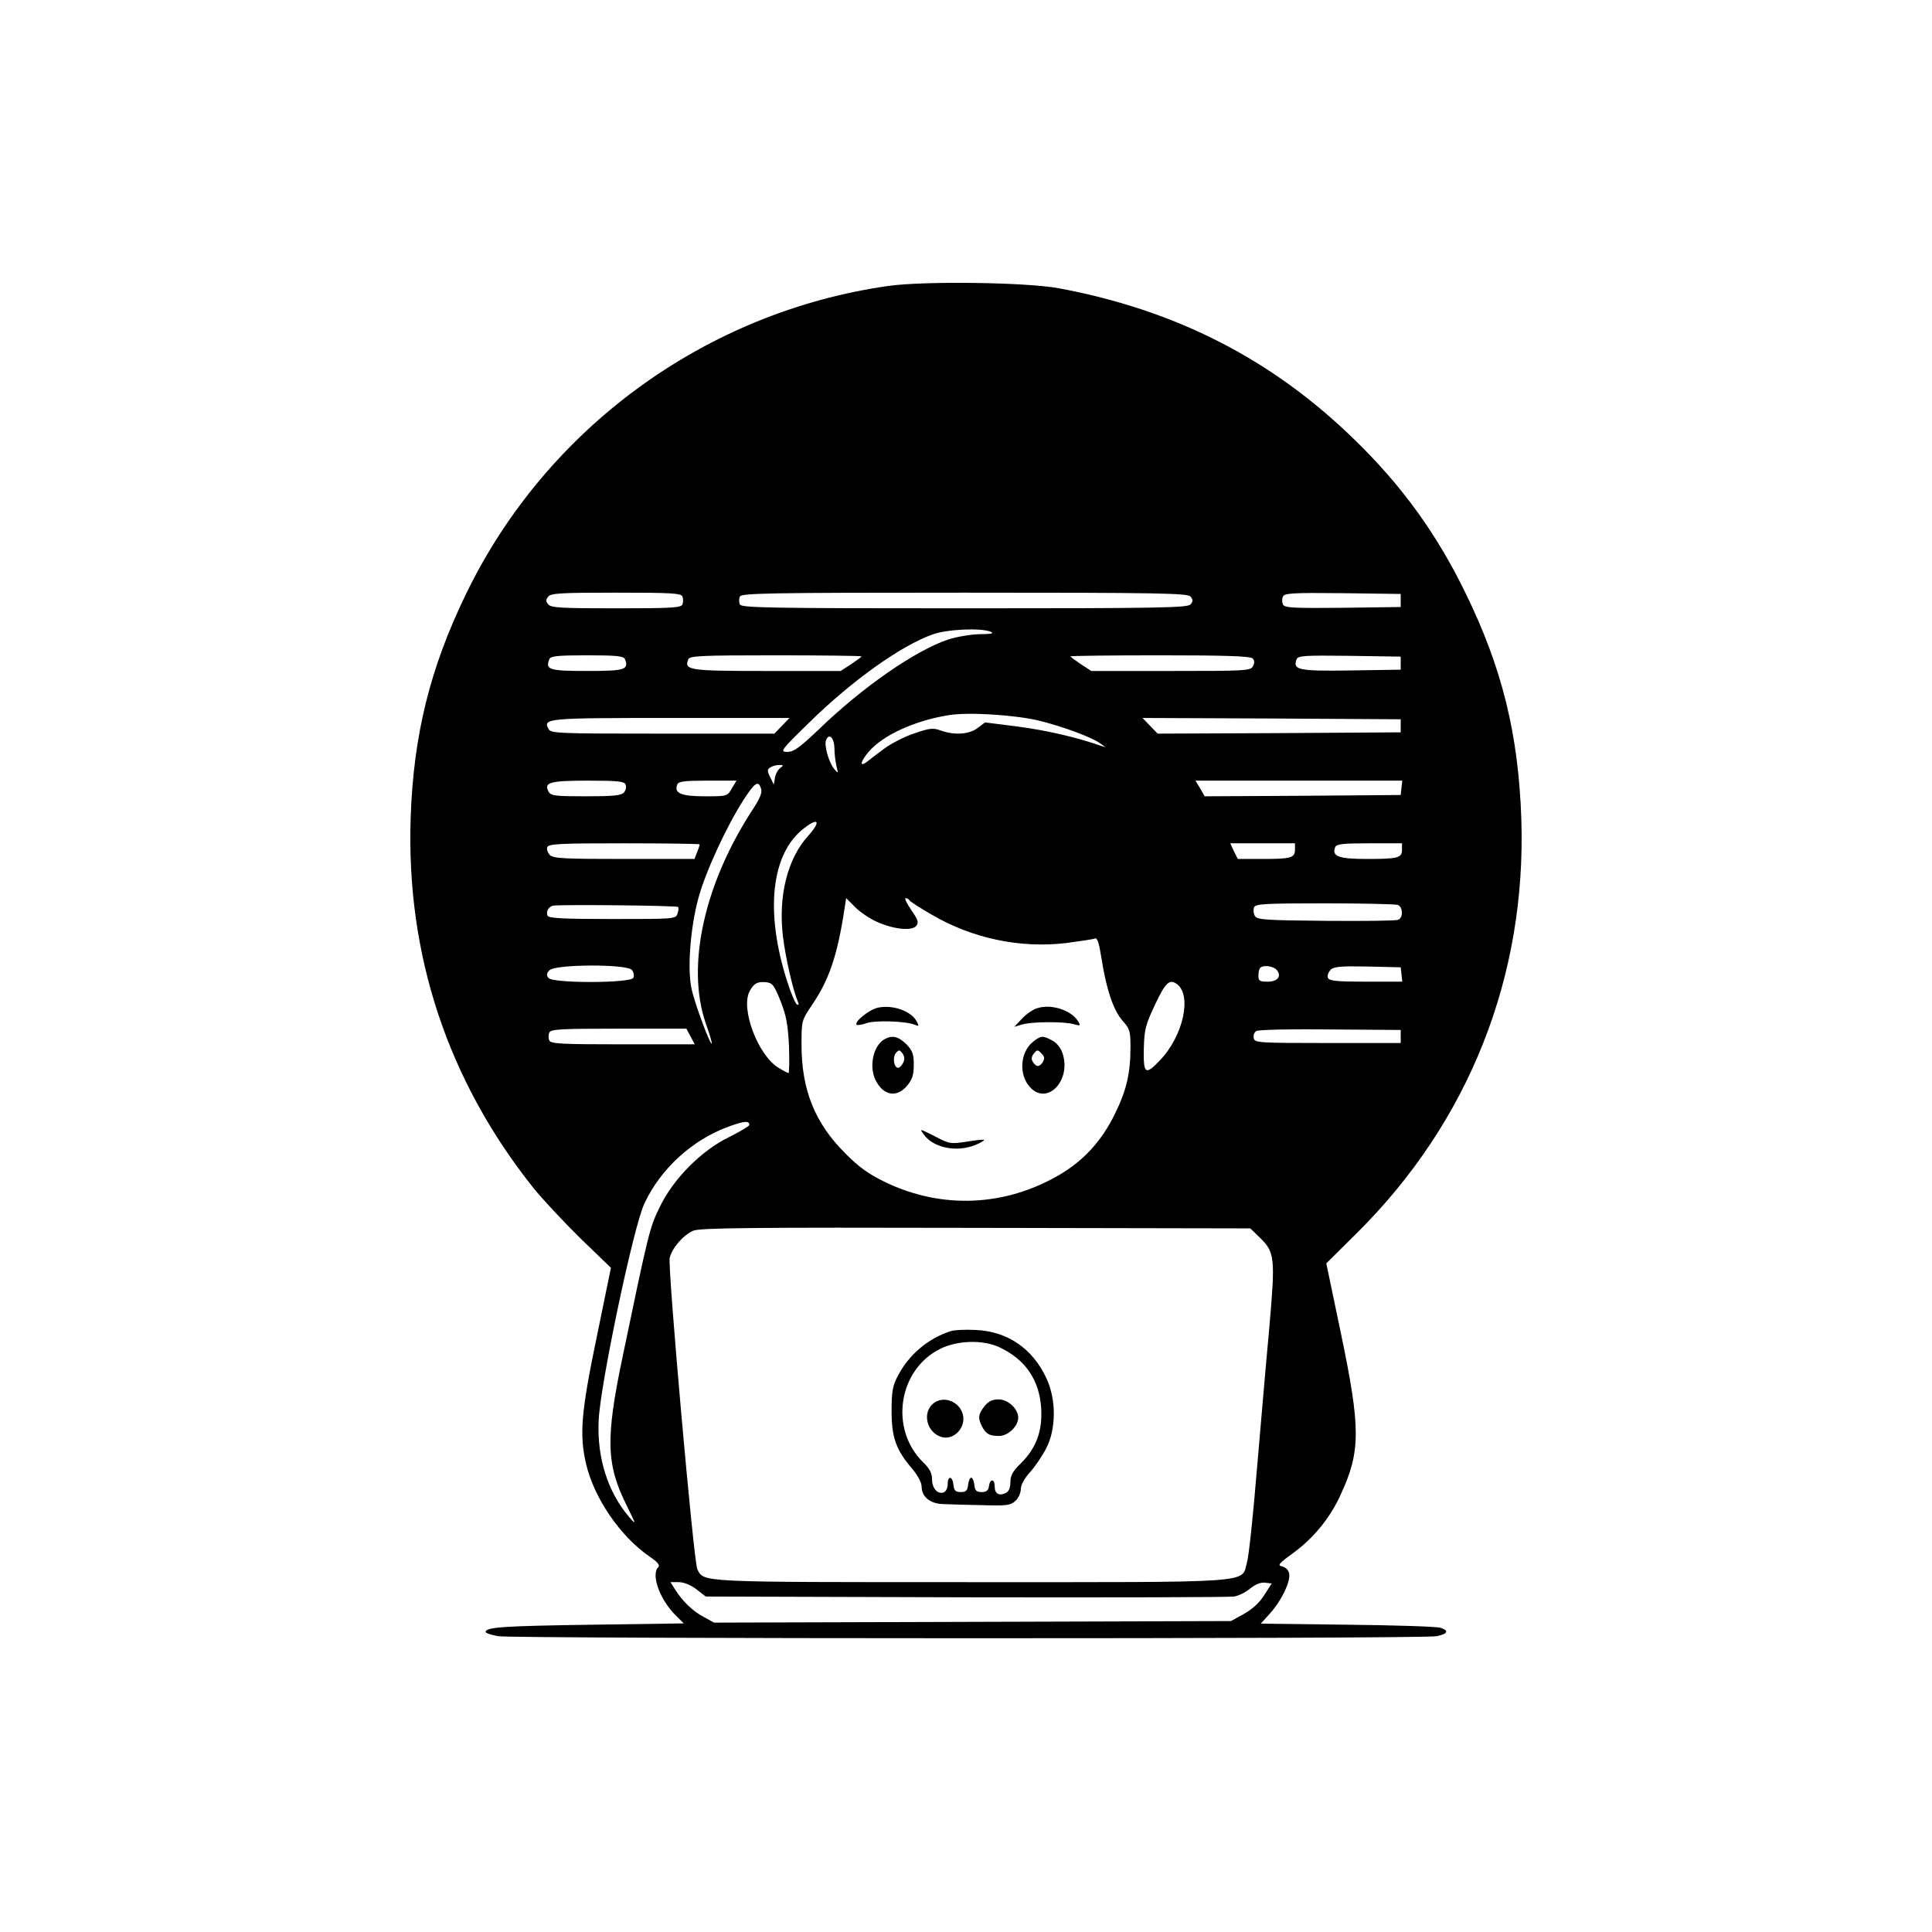 <?xml version="1.0" standalone="no"?>
<!DOCTYPE svg PUBLIC "-//W3C//DTD SVG 20010904//EN"
 "http://www.w3.org/TR/2001/REC-SVG-20010904/DTD/svg10.dtd">
<svg version="1.0" xmlns="http://www.w3.org/2000/svg"
 width="740pt" height="740pt" viewBox="0 0 740 740"
 preserveAspectRatio="xMidYMid meet">

<g transform="translate(0,740) scale(0.1,-0.1)"
fill="#000000" stroke="none">
<path d="M3404 6305 c-700 -99 -1311 -544 -1619 -1180 -137 -282 -201 -538
-212 -855 -18 -526 141 -1007 470 -1420 33 -41 113 -127 178 -191 l119 -115
-55 -268 c-60 -289 -66 -372 -40 -484 31 -131 131 -277 243 -354 32 -22 41
-33 33 -41 -28 -28 6 -123 65 -182 l33 -33 -352 -5 c-338 -5 -407 -9 -407 -28
0 -4 21 -11 48 -16 61 -10 3545 -11 3595 0 42 9 48 21 15 32 -13 5 -173 10
-356 12 l-333 4 37 41 c42 47 77 119 72 150 -2 13 -12 24 -26 28 -20 4 -16 10
39 50 79 57 144 136 184 225 77 166 77 254 1 618 l-56 268 118 117 c429 426
649 982 629 1586 -11 322 -73 576 -212 861 -111 229 -245 415 -431 595 -315
306 -683 493 -1129 576 -126 23 -513 28 -651 9z m-790 -1190 c3 -8 3 -22 0
-30 -5 -13 -43 -15 -254 -15 -208 0 -250 2 -260 15 -10 12 -10 18 0 30 10 13
52 15 260 15 211 0 249 -2 254 -15z m1946 0 c10 -12 10 -18 0 -30 -11 -13
-120 -15 -867 -15 -750 0 -854 2 -859 15 -4 8 -4 22 0 30 5 13 109 15 859 15
747 0 856 -2 867 -15z m805 -15 l0 -25 -223 -3 c-191 -2 -223 0 -228 13 -4 8
-4 22 0 30 5 13 37 15 228 13 l223 -3 0 -25z m-1570 -120 c14 -6 2 -9 -43 -9
-34 -1 -89 -10 -122 -21 -126 -43 -328 -183 -494 -344 -74 -70 -96 -86 -120
-86 -30 0 -26 6 84 113 162 159 349 293 472 337 56 20 186 26 223 10z m-1401
-105 c15 -40 0 -45 -145 -45 -146 0 -161 5 -145 45 4 12 30 15 145 15 114 0
140 -3 145 -15z m906 11 c0 -2 -18 -15 -40 -30 l-40 -26 -284 0 c-297 0 -316
3 -300 44 5 14 41 16 335 16 181 0 329 -2 329 -4z m1498 -8 c7 -7 8 -17 1 -30
-9 -17 -28 -18 -315 -18 l-304 0 -40 26 c-22 15 -40 28 -40 30 0 2 154 4 343
4 246 0 346 -3 355 -12z m567 -18 l0 -25 -191 -3 c-201 -3 -223 2 -208 42 6
15 28 16 203 14 l196 -3 0 -25z m-1386 -220 c90 -22 204 -64 236 -88 l20 -14
-20 6 c-91 32 -209 59 -316 73 l-126 16 -28 -21 c-32 -25 -89 -29 -142 -10
-29 11 -43 9 -101 -11 -37 -12 -89 -39 -116 -59 -27 -20 -57 -43 -67 -51 -28
-20 -23 2 7 38 53 64 177 121 309 142 76 12 250 1 344 -21z m-984 -20 l-29
-30 -428 0 c-405 0 -428 1 -437 18 -22 41 -7 42 468 42 l455 0 -29 -30z m2370
0 l0 -25 -466 -3 -465 -2 -29 30 -29 30 495 -2 494 -3 0 -25z m-2169 -86 c0
-21 4 -52 8 -69 7 -29 7 -29 -9 -10 -21 26 -39 90 -31 110 11 29 31 10 32 -31z
m-208 -76 c-9 -7 -18 -24 -20 -38 l-4 -25 -14 28 c-12 24 -12 30 1 38 8 5 23
9 33 9 18 0 18 -1 4 -12z m-592 -63 c4 -8 1 -22 -6 -30 -10 -12 -40 -15 -146
-15 -119 0 -134 2 -143 18 -19 35 5 42 151 42 115 0 140 -3 144 -15z m407 -15
c-17 -30 -18 -30 -104 -30 -90 0 -118 12 -105 45 4 12 27 15 116 15 l111 0
-18 -30z m2565 3 l-3 -28 -375 -3 -376 -2 -17 30 -18 30 396 0 396 0 -3 -27z
m-2453 -4 c5 -14 -4 -36 -27 -72 -190 -287 -261 -605 -185 -826 15 -41 25 -76
23 -78 -6 -6 -66 156 -77 209 -17 76 -5 234 26 348 27 100 107 274 174 378 43
66 56 74 66 41z m180 -181 c-79 -87 -115 -231 -96 -386 10 -81 37 -200 56
-246 6 -13 5 -17 -3 -13 -6 4 -22 42 -36 85 -87 269 -63 493 64 590 56 43 65
26 15 -30z m-415 -32 c0 -3 -4 -16 -10 -30 l-10 -26 -269 0 c-229 0 -272 2
-285 15 -8 9 -13 22 -10 30 5 13 50 15 295 15 159 0 289 -2 289 -4z m2280 -20
c0 -32 -15 -36 -125 -36 l-94 0 -15 30 -14 30 124 0 124 0 0 -24z m410 0 c0
-32 -15 -36 -135 -36 -107 0 -135 10 -121 45 4 12 28 15 131 15 l125 0 0 -24z
m-2015 -275 c64 -30 136 -38 154 -18 11 14 8 23 -19 62 -17 25 -27 45 -21 45
5 0 12 -4 15 -9 3 -5 41 -29 84 -54 157 -92 341 -130 516 -109 52 7 101 14
108 17 11 5 17 -13 27 -76 18 -117 46 -200 81 -239 27 -30 30 -40 30 -100 0
-100 -15 -166 -60 -257 -50 -102 -117 -176 -209 -231 -208 -123 -452 -135
-670 -30 -64 31 -101 57 -155 112 -115 115 -166 242 -166 414 0 93 0 93 41
154 65 96 97 190 124 370 l6 38 33 -33 c18 -19 55 -44 81 -56z m-758 55 c3 -2
2 -14 -2 -25 -6 -21 -12 -21 -250 -21 -194 0 -244 3 -248 13 -6 16 3 32 20 38
17 5 475 1 480 -5z m2757 8 c20 -8 21 -50 1 -57 -8 -4 -132 -5 -276 -4 -229 2
-263 4 -272 18 -6 9 -7 24 -4 33 6 14 35 16 271 16 145 0 271 -3 280 -6z
m-2934 -249 c7 -8 10 -22 6 -30 -8 -21 -307 -22 -325 -1 -9 11 -8 18 4 30 23
23 296 24 315 1z m2470 0 c20 -24 4 -45 -35 -45 -30 0 -35 3 -35 23 0 13 3 27
7 30 12 12 50 7 63 -8z m478 -17 l3 -28 -139 0 c-114 0 -141 3 -146 15 -3 8 2
21 10 30 13 13 39 15 143 13 l126 -3 3 -27z m-2378 -103 c22 -56 28 -91 32
-172 2 -57 1 -103 -2 -103 -3 0 -20 9 -38 20 -79 48 -146 226 -111 293 16 30
29 38 63 35 25 -3 31 -11 56 -73z m1516 67 c61 -41 27 -200 -64 -294 -55 -58
-63 -52 -61 45 2 73 6 91 43 169 39 83 55 99 82 80z m-1861 -202 l16 -30 -276
0 c-236 0 -276 2 -281 15 -4 8 -4 22 0 30 5 13 43 15 265 15 l260 0 16 -30z
m2720 0 l0 -25 -280 0 c-266 0 -280 1 -283 19 -2 10 2 22 10 27 7 5 135 8 283
6 l270 -2 0 -25z m-2495 -339 c0 -4 -35 -25 -77 -46 -107 -52 -214 -160 -266
-268 -39 -80 -42 -92 -143 -577 -65 -311 -62 -409 16 -566 37 -75 38 -77 10
-45 -82 96 -124 227 -117 371 6 136 133 741 175 830 62 133 183 244 323 295
61 22 79 23 79 6z m1955 -431 c58 -56 60 -77 37 -342 -12 -128 -33 -375 -48
-548 -14 -173 -31 -333 -38 -355 -22 -80 46 -75 -1059 -75 -1050 0 -1019 -1
-1046 49 -14 25 -114 1157 -106 1193 9 37 51 87 90 104 24 11 223 13 1082 11
l1052 -2 36 -35z m-2158 -1347 l36 -28 996 -3 c548 -1 1010 0 1028 3 18 3 46
17 62 31 20 16 40 24 56 22 l26 -3 -29 -45 c-18 -29 -46 -54 -78 -72 l-49 -27
-990 -3 -990 -3 -40 22 c-42 22 -81 60 -110 106 l-17 27 32 0 c19 0 46 -11 67
-27z"/>
<path d="M3361 3540 c-33 -8 -90 -54 -80 -65 3 -3 20 0 38 6 34 12 150 8 185
-6 16 -7 17 -6 7 13 -21 40 -93 65 -150 52z"/>
<path d="M3975 3539 c-17 -4 -44 -23 -60 -40 l-30 -32 30 9 c37 11 160 12 198
1 25 -7 27 -6 16 12 -27 42 -101 66 -154 50z"/>
<path d="M3387 3419 c-43 -25 -60 -106 -32 -159 30 -57 80 -65 119 -19 20 24
26 41 26 81 0 41 -5 54 -29 79 -31 30 -54 35 -84 18z m72 -90 c-5 -11 -14 -19
-19 -19 -16 0 -22 40 -9 56 12 14 14 14 26 -1 8 -13 9 -23 2 -36z"/>
<path d="M3957 3410 c-50 -40 -56 -127 -11 -175 65 -70 158 26 124 130 -7 22
-23 41 -40 50 -37 19 -42 19 -73 -5z m37 -78 c-13 -20 -25 -20 -38 1 -7 10 -5
21 4 32 12 15 15 15 29 0 12 -12 13 -19 5 -33z"/>
<path d="M3538 3055 c37 -52 127 -70 199 -40 20 8 34 17 32 19 -2 2 -32 -1
-67 -7 -60 -9 -65 -9 -122 21 -58 29 -59 30 -42 7z"/>
<path d="M3640 2301 c-86 -28 -159 -90 -201 -171 -20 -37 -24 -60 -24 -135 0
-101 17 -149 80 -222 20 -24 35 -52 35 -67 0 -39 33 -66 83 -67 23 -1 90 -3
148 -4 95 -3 109 -1 128 16 12 11 21 31 21 46 0 15 14 41 35 64 19 21 47 62
62 91 39 75 39 188 1 269 -53 114 -149 180 -272 185 -39 2 -82 0 -96 -5z m185
-60 c101 -46 156 -125 163 -235 5 -88 -19 -153 -79 -212 -30 -29 -39 -46 -39
-71 0 -21 -6 -36 -17 -41 -26 -13 -43 -4 -43 24 0 30 -18 32 -22 2 -2 -17 -10
-23 -28 -23 -20 0 -26 6 -28 28 -2 15 -7 27 -12 27 -5 0 -10 -12 -12 -27 -2
-22 -8 -28 -28 -28 -20 0 -26 6 -28 28 -4 34 -22 36 -22 2 0 -14 -7 -28 -15
-31 -23 -9 -45 15 -45 50 0 23 -9 41 -34 65 -130 127 -96 355 66 435 65 32
161 35 223 7z"/>
<path d="M3570 2020 c-39 -39 -16 -112 40 -125 39 -9 80 27 80 70 0 62 -77 98
-120 55z"/>
<path d="M3771 2014 c-24 -30 -26 -46 -10 -77 16 -30 28 -37 66 -37 34 0 73
37 73 70 0 34 -39 70 -75 70 -24 0 -39 -7 -54 -26z"/>
</g>
</svg>

